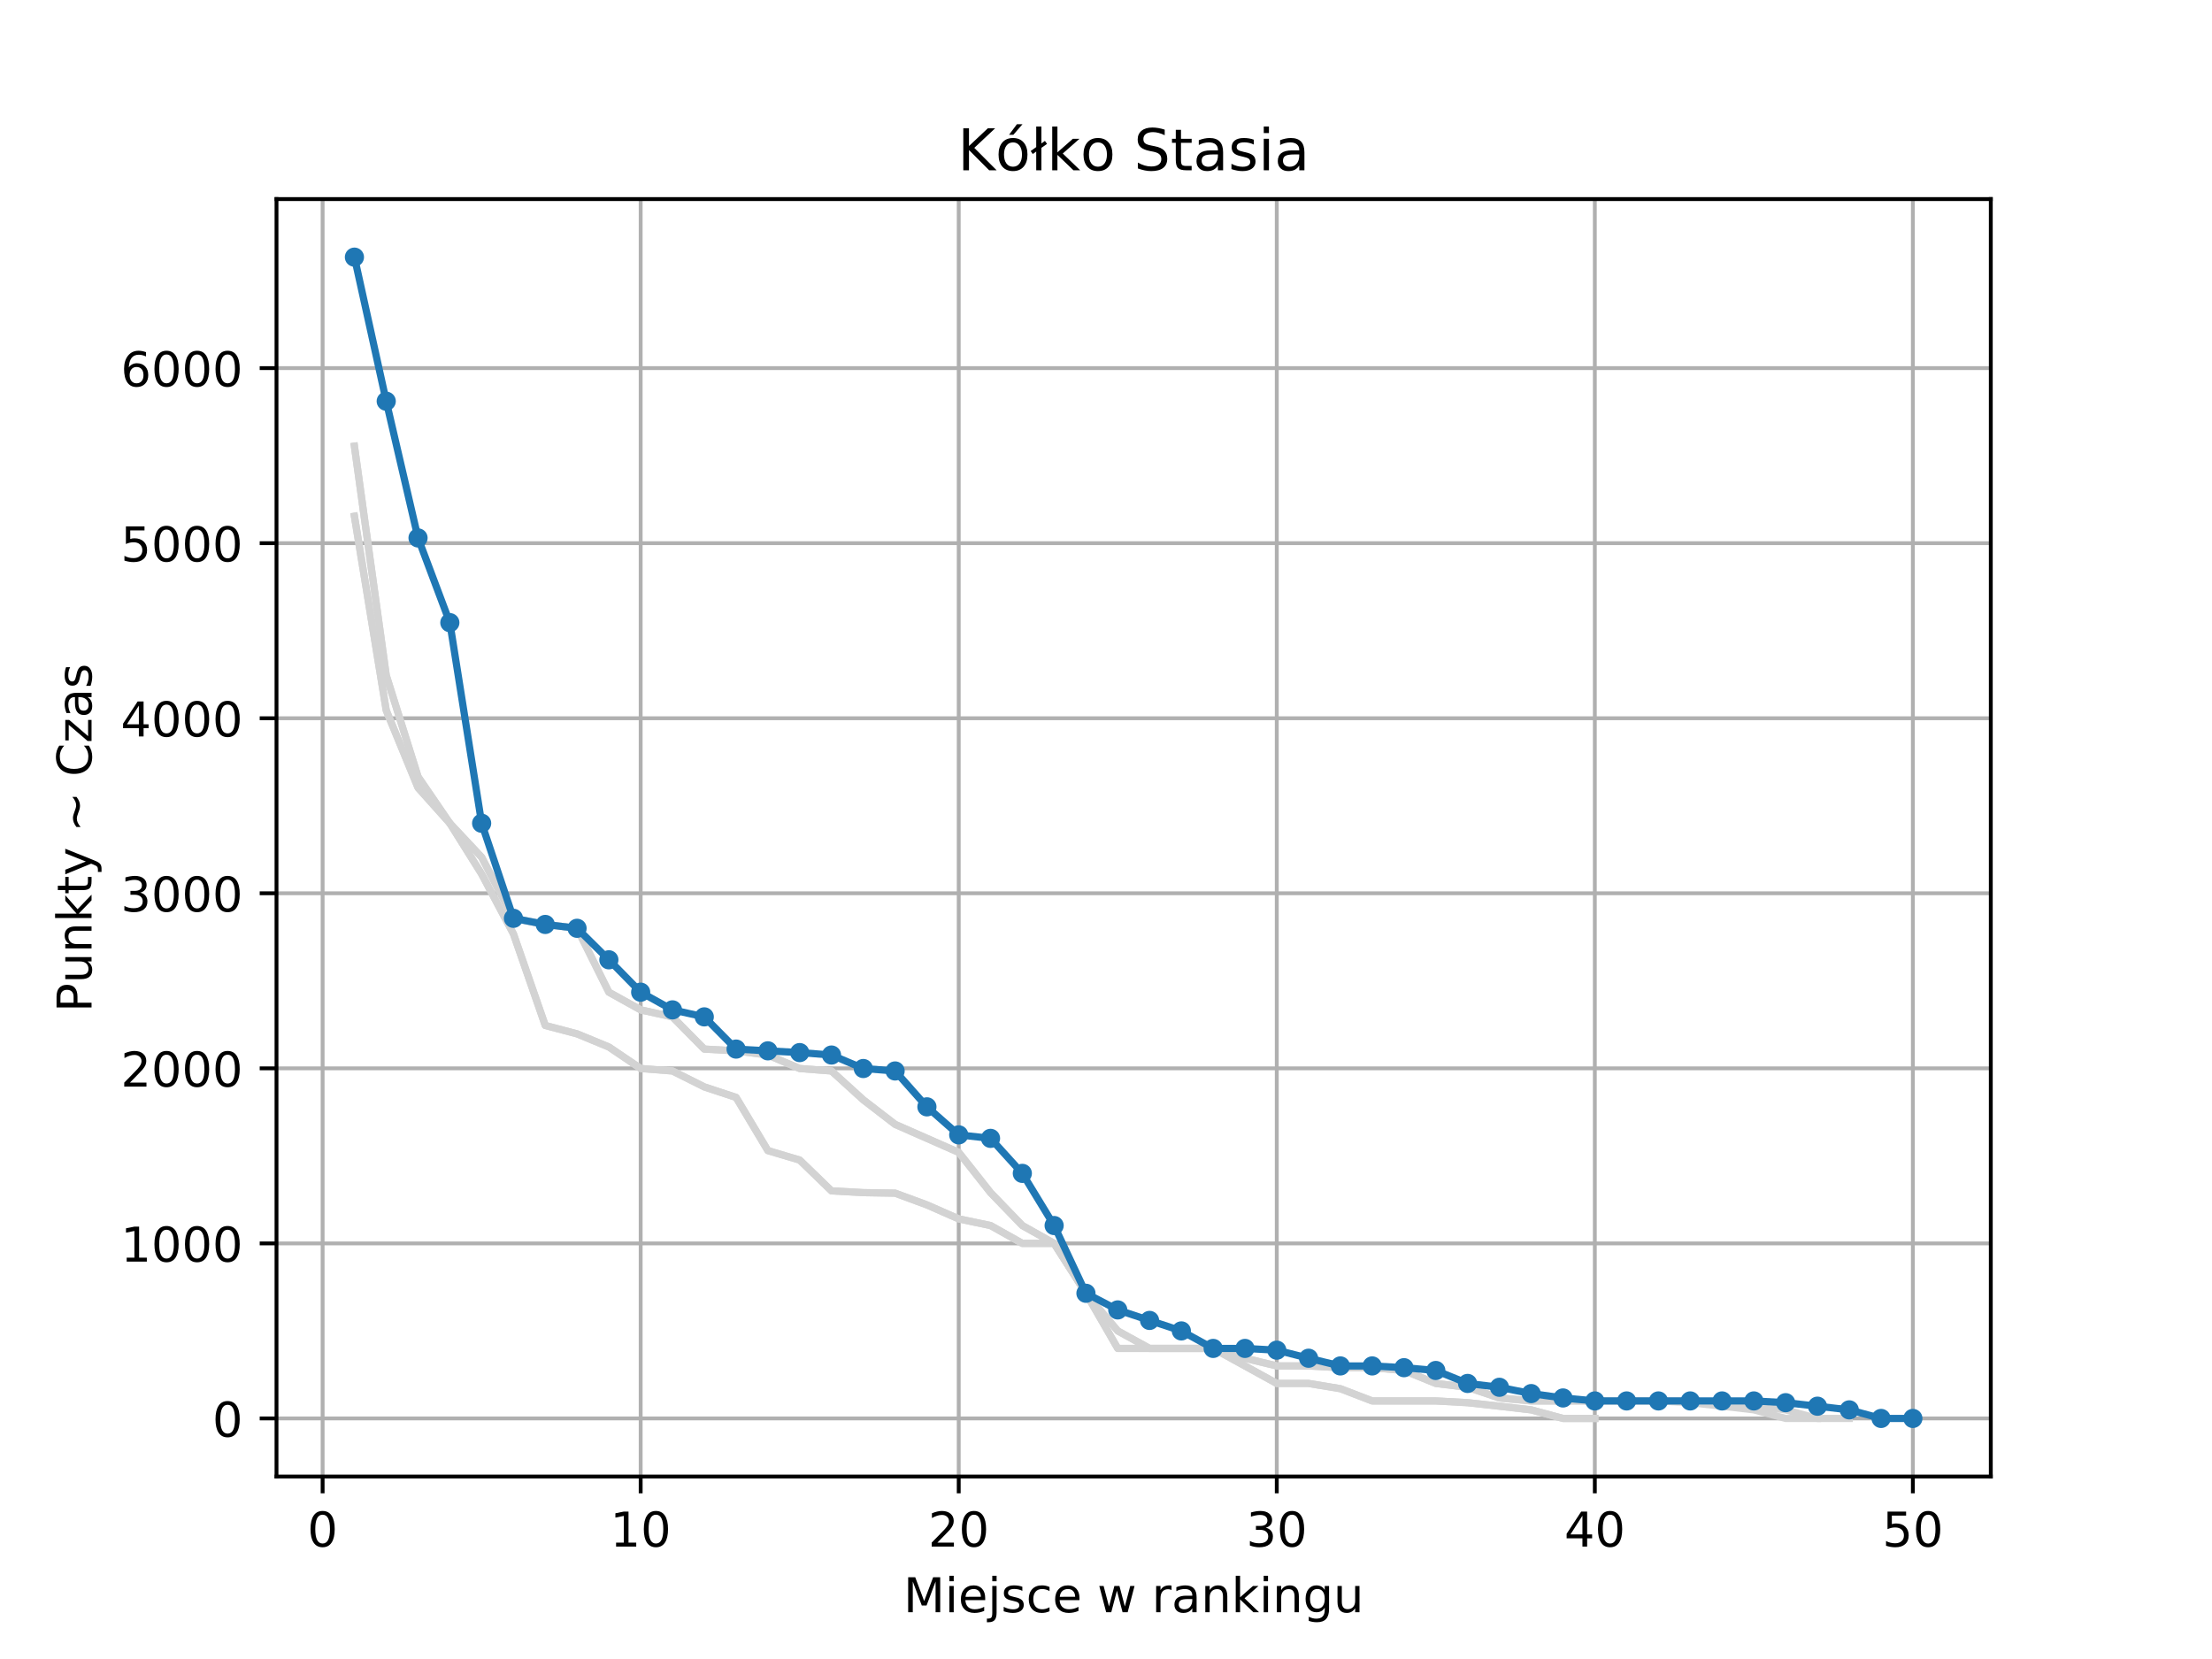 <?xml version="1.0" encoding="utf-8" standalone="no"?>
<!DOCTYPE svg PUBLIC "-//W3C//DTD SVG 1.1//EN"
  "http://www.w3.org/Graphics/SVG/1.1/DTD/svg11.dtd">
<!-- Created with matplotlib (https://matplotlib.org/) -->
<svg height="345.6pt" version="1.1" viewBox="0 0 460.8 345.6" width="460.8pt" xmlns="http://www.w3.org/2000/svg" xmlns:xlink="http://www.w3.org/1999/xlink">
 <defs>
  <style type="text/css">
*{stroke-linecap:butt;stroke-linejoin:round;}
  </style>
 </defs>
 <g id="figure_1">
  <g id="patch_1">
   <path d="M 0 345.6 
L 460.8 345.6 
L 460.8 0 
L 0 0 
z
" style="fill:#ffffff;"/>
  </g>
  <g id="axes_1">
   <g id="patch_2">
    <path d="M 57.6 307.584 
L 414.72 307.584 
L 414.72 41.472 
L 57.6 41.472 
z
" style="fill:#ffffff;"/>
   </g>
   <g id="matplotlib.axis_1">
    <g id="xtick_1">
     <g id="line2d_1">
      <path clip-path="url(#p1d7956dbaf)" d="M 67.207 307.584 
L 67.207 41.472 
" style="fill:none;stroke:#b0b0b0;stroke-linecap:square;stroke-width:0.8;"/>
     </g>
     <g id="line2d_2">
      <defs>
       <path d="M 0 0 
L 0 3.5 
" id="m58786f5793" style="stroke:#000000;stroke-width:0.8;"/>
      </defs>
      <g>
       <use style="stroke:#000000;stroke-width:0.8;" x="67.207" xlink:href="#m58786f5793" y="307.584"/>
      </g>
     </g>
     <g id="text_1">
      <!-- 0 -->
      <defs>
       <path d="M 31.781 66.406 
Q 24.172 66.406 20.328 58.906 
Q 16.5 51.422 16.5 36.375 
Q 16.5 21.391 20.328 13.891 
Q 24.172 6.391 31.781 6.391 
Q 39.453 6.391 43.281 13.891 
Q 47.125 21.391 47.125 36.375 
Q 47.125 51.422 43.281 58.906 
Q 39.453 66.406 31.781 66.406 
z
M 31.781 74.219 
Q 44.047 74.219 50.516 64.516 
Q 56.984 54.828 56.984 36.375 
Q 56.984 17.969 50.516 8.266 
Q 44.047 -1.422 31.781 -1.422 
Q 19.531 -1.422 13.062 8.266 
Q 6.594 17.969 6.594 36.375 
Q 6.594 54.828 13.062 64.516 
Q 19.531 74.219 31.781 74.219 
z
" id="DejaVuSans-48"/>
      </defs>
      <g transform="translate(64.026 322.182)scale(0.1 -0.1)">
       <use xlink:href="#DejaVuSans-48"/>
      </g>
     </g>
    </g>
    <g id="xtick_2">
     <g id="line2d_3">
      <path clip-path="url(#p1d7956dbaf)" d="M 133.463 307.584 
L 133.463 41.472 
" style="fill:none;stroke:#b0b0b0;stroke-linecap:square;stroke-width:0.8;"/>
     </g>
     <g id="line2d_4">
      <g>
       <use style="stroke:#000000;stroke-width:0.8;" x="133.463" xlink:href="#m58786f5793" y="307.584"/>
      </g>
     </g>
     <g id="text_2">
      <!-- 10 -->
      <defs>
       <path d="M 12.406 8.297 
L 28.516 8.297 
L 28.516 63.922 
L 10.984 60.406 
L 10.984 69.391 
L 28.422 72.906 
L 38.281 72.906 
L 38.281 8.297 
L 54.391 8.297 
L 54.391 0 
L 12.406 0 
z
" id="DejaVuSans-49"/>
      </defs>
      <g transform="translate(127.101 322.182)scale(0.1 -0.1)">
       <use xlink:href="#DejaVuSans-49"/>
       <use x="63.623" xlink:href="#DejaVuSans-48"/>
      </g>
     </g>
    </g>
    <g id="xtick_3">
     <g id="line2d_5">
      <path clip-path="url(#p1d7956dbaf)" d="M 199.719 307.584 
L 199.719 41.472 
" style="fill:none;stroke:#b0b0b0;stroke-linecap:square;stroke-width:0.8;"/>
     </g>
     <g id="line2d_6">
      <g>
       <use style="stroke:#000000;stroke-width:0.8;" x="199.719" xlink:href="#m58786f5793" y="307.584"/>
      </g>
     </g>
     <g id="text_3">
      <!-- 20 -->
      <defs>
       <path d="M 19.188 8.297 
L 53.609 8.297 
L 53.609 0 
L 7.328 0 
L 7.328 8.297 
Q 12.938 14.109 22.625 23.891 
Q 32.328 33.688 34.812 36.531 
Q 39.547 41.844 41.422 45.531 
Q 43.312 49.219 43.312 52.781 
Q 43.312 58.594 39.234 62.25 
Q 35.156 65.922 28.609 65.922 
Q 23.969 65.922 18.812 64.312 
Q 13.672 62.703 7.812 59.422 
L 7.812 69.391 
Q 13.766 71.781 18.938 73 
Q 24.125 74.219 28.422 74.219 
Q 39.75 74.219 46.484 68.547 
Q 53.219 62.891 53.219 53.422 
Q 53.219 48.922 51.531 44.891 
Q 49.859 40.875 45.406 35.406 
Q 44.188 33.984 37.641 27.219 
Q 31.109 20.453 19.188 8.297 
z
" id="DejaVuSans-50"/>
      </defs>
      <g transform="translate(193.357 322.182)scale(0.1 -0.1)">
       <use xlink:href="#DejaVuSans-50"/>
       <use x="63.623" xlink:href="#DejaVuSans-48"/>
      </g>
     </g>
    </g>
    <g id="xtick_4">
     <g id="line2d_7">
      <path clip-path="url(#p1d7956dbaf)" d="M 265.975 307.584 
L 265.975 41.472 
" style="fill:none;stroke:#b0b0b0;stroke-linecap:square;stroke-width:0.8;"/>
     </g>
     <g id="line2d_8">
      <g>
       <use style="stroke:#000000;stroke-width:0.8;" x="265.975" xlink:href="#m58786f5793" y="307.584"/>
      </g>
     </g>
     <g id="text_4">
      <!-- 30 -->
      <defs>
       <path d="M 40.578 39.312 
Q 47.656 37.797 51.625 33 
Q 55.609 28.219 55.609 21.188 
Q 55.609 10.406 48.188 4.484 
Q 40.766 -1.422 27.094 -1.422 
Q 22.516 -1.422 17.656 -0.516 
Q 12.797 0.391 7.625 2.203 
L 7.625 11.719 
Q 11.719 9.328 16.594 8.109 
Q 21.484 6.891 26.812 6.891 
Q 36.078 6.891 40.938 10.547 
Q 45.797 14.203 45.797 21.188 
Q 45.797 27.641 41.281 31.266 
Q 36.766 34.906 28.719 34.906 
L 20.219 34.906 
L 20.219 43.016 
L 29.109 43.016 
Q 36.375 43.016 40.234 45.922 
Q 44.094 48.828 44.094 54.297 
Q 44.094 59.906 40.109 62.906 
Q 36.141 65.922 28.719 65.922 
Q 24.656 65.922 20.016 65.031 
Q 15.375 64.156 9.812 62.312 
L 9.812 71.094 
Q 15.438 72.656 20.344 73.438 
Q 25.25 74.219 29.594 74.219 
Q 40.828 74.219 47.359 69.109 
Q 53.906 64.016 53.906 55.328 
Q 53.906 49.266 50.438 45.094 
Q 46.969 40.922 40.578 39.312 
z
" id="DejaVuSans-51"/>
      </defs>
      <g transform="translate(259.613 322.182)scale(0.1 -0.1)">
       <use xlink:href="#DejaVuSans-51"/>
       <use x="63.623" xlink:href="#DejaVuSans-48"/>
      </g>
     </g>
    </g>
    <g id="xtick_5">
     <g id="line2d_9">
      <path clip-path="url(#p1d7956dbaf)" d="M 332.231 307.584 
L 332.231 41.472 
" style="fill:none;stroke:#b0b0b0;stroke-linecap:square;stroke-width:0.8;"/>
     </g>
     <g id="line2d_10">
      <g>
       <use style="stroke:#000000;stroke-width:0.8;" x="332.231" xlink:href="#m58786f5793" y="307.584"/>
      </g>
     </g>
     <g id="text_5">
      <!-- 40 -->
      <defs>
       <path d="M 37.797 64.312 
L 12.891 25.391 
L 37.797 25.391 
z
M 35.203 72.906 
L 47.609 72.906 
L 47.609 25.391 
L 58.016 25.391 
L 58.016 17.188 
L 47.609 17.188 
L 47.609 0 
L 37.797 0 
L 37.797 17.188 
L 4.891 17.188 
L 4.891 26.703 
z
" id="DejaVuSans-52"/>
      </defs>
      <g transform="translate(325.869 322.182)scale(0.1 -0.1)">
       <use xlink:href="#DejaVuSans-52"/>
       <use x="63.623" xlink:href="#DejaVuSans-48"/>
      </g>
     </g>
    </g>
    <g id="xtick_6">
     <g id="line2d_11">
      <path clip-path="url(#p1d7956dbaf)" d="M 398.487 307.584 
L 398.487 41.472 
" style="fill:none;stroke:#b0b0b0;stroke-linecap:square;stroke-width:0.8;"/>
     </g>
     <g id="line2d_12">
      <g>
       <use style="stroke:#000000;stroke-width:0.8;" x="398.487" xlink:href="#m58786f5793" y="307.584"/>
      </g>
     </g>
     <g id="text_6">
      <!-- 50 -->
      <defs>
       <path d="M 10.797 72.906 
L 49.516 72.906 
L 49.516 64.594 
L 19.828 64.594 
L 19.828 46.734 
Q 21.969 47.469 24.109 47.828 
Q 26.266 48.188 28.422 48.188 
Q 40.625 48.188 47.75 41.5 
Q 54.891 34.812 54.891 23.391 
Q 54.891 11.625 47.562 5.094 
Q 40.234 -1.422 26.906 -1.422 
Q 22.312 -1.422 17.547 -0.641 
Q 12.797 0.141 7.719 1.703 
L 7.719 11.625 
Q 12.109 9.234 16.797 8.062 
Q 21.484 6.891 26.703 6.891 
Q 35.156 6.891 40.078 11.328 
Q 45.016 15.766 45.016 23.391 
Q 45.016 31 40.078 35.438 
Q 35.156 39.891 26.703 39.891 
Q 22.75 39.891 18.812 39.016 
Q 14.891 38.141 10.797 36.281 
z
" id="DejaVuSans-53"/>
      </defs>
      <g transform="translate(392.125 322.182)scale(0.1 -0.1)">
       <use xlink:href="#DejaVuSans-53"/>
       <use x="63.623" xlink:href="#DejaVuSans-48"/>
      </g>
     </g>
    </g>
    <g id="text_7">
     <!-- Miejsce w rankingu -->
     <defs>
      <path d="M 9.812 72.906 
L 24.516 72.906 
L 43.109 23.297 
L 61.812 72.906 
L 76.516 72.906 
L 76.516 0 
L 66.891 0 
L 66.891 64.016 
L 48.094 14.016 
L 38.188 14.016 
L 19.391 64.016 
L 19.391 0 
L 9.812 0 
z
" id="DejaVuSans-77"/>
      <path d="M 9.422 54.688 
L 18.406 54.688 
L 18.406 0 
L 9.422 0 
z
M 9.422 75.984 
L 18.406 75.984 
L 18.406 64.594 
L 9.422 64.594 
z
" id="DejaVuSans-105"/>
      <path d="M 56.203 29.594 
L 56.203 25.203 
L 14.891 25.203 
Q 15.484 15.922 20.484 11.062 
Q 25.484 6.203 34.422 6.203 
Q 39.594 6.203 44.453 7.469 
Q 49.312 8.734 54.109 11.281 
L 54.109 2.781 
Q 49.266 0.734 44.188 -0.344 
Q 39.109 -1.422 33.891 -1.422 
Q 20.797 -1.422 13.156 6.188 
Q 5.516 13.812 5.516 26.812 
Q 5.516 40.234 12.766 48.109 
Q 20.016 56 32.328 56 
Q 43.359 56 49.781 48.891 
Q 56.203 41.797 56.203 29.594 
z
M 47.219 32.234 
Q 47.125 39.594 43.094 43.984 
Q 39.062 48.391 32.422 48.391 
Q 24.906 48.391 20.391 44.141 
Q 15.875 39.891 15.188 32.172 
z
" id="DejaVuSans-101"/>
      <path d="M 9.422 54.688 
L 18.406 54.688 
L 18.406 -0.984 
Q 18.406 -11.422 14.422 -16.109 
Q 10.453 -20.797 1.609 -20.797 
L -1.812 -20.797 
L -1.812 -13.188 
L 0.594 -13.188 
Q 5.719 -13.188 7.562 -10.812 
Q 9.422 -8.453 9.422 -0.984 
z
M 9.422 75.984 
L 18.406 75.984 
L 18.406 64.594 
L 9.422 64.594 
z
" id="DejaVuSans-106"/>
      <path d="M 44.281 53.078 
L 44.281 44.578 
Q 40.484 46.531 36.375 47.5 
Q 32.281 48.484 27.875 48.484 
Q 21.188 48.484 17.844 46.438 
Q 14.5 44.391 14.5 40.281 
Q 14.5 37.156 16.891 35.375 
Q 19.281 33.594 26.516 31.984 
L 29.594 31.297 
Q 39.156 29.25 43.188 25.516 
Q 47.219 21.781 47.219 15.094 
Q 47.219 7.469 41.188 3.016 
Q 35.156 -1.422 24.609 -1.422 
Q 20.219 -1.422 15.453 -0.562 
Q 10.688 0.297 5.422 2 
L 5.422 11.281 
Q 10.406 8.688 15.234 7.391 
Q 20.062 6.109 24.812 6.109 
Q 31.156 6.109 34.562 8.281 
Q 37.984 10.453 37.984 14.406 
Q 37.984 18.062 35.516 20.016 
Q 33.062 21.969 24.703 23.781 
L 21.578 24.516 
Q 13.234 26.266 9.516 29.906 
Q 5.812 33.547 5.812 39.891 
Q 5.812 47.609 11.281 51.797 
Q 16.75 56 26.812 56 
Q 31.781 56 36.172 55.266 
Q 40.578 54.547 44.281 53.078 
z
" id="DejaVuSans-115"/>
      <path d="M 48.781 52.594 
L 48.781 44.188 
Q 44.969 46.297 41.141 47.344 
Q 37.312 48.391 33.406 48.391 
Q 24.656 48.391 19.812 42.844 
Q 14.984 37.312 14.984 27.297 
Q 14.984 17.281 19.812 11.734 
Q 24.656 6.203 33.406 6.203 
Q 37.312 6.203 41.141 7.25 
Q 44.969 8.297 48.781 10.406 
L 48.781 2.094 
Q 45.016 0.344 40.984 -0.531 
Q 36.969 -1.422 32.422 -1.422 
Q 20.062 -1.422 12.781 6.344 
Q 5.516 14.109 5.516 27.297 
Q 5.516 40.672 12.859 48.328 
Q 20.219 56 33.016 56 
Q 37.156 56 41.109 55.141 
Q 45.062 54.297 48.781 52.594 
z
" id="DejaVuSans-99"/>
      <path id="DejaVuSans-32"/>
      <path d="M 4.203 54.688 
L 13.188 54.688 
L 24.422 12.016 
L 35.594 54.688 
L 46.188 54.688 
L 57.422 12.016 
L 68.609 54.688 
L 77.594 54.688 
L 63.281 0 
L 52.688 0 
L 40.922 44.828 
L 29.109 0 
L 18.5 0 
z
" id="DejaVuSans-119"/>
      <path d="M 41.109 46.297 
Q 39.594 47.172 37.812 47.578 
Q 36.031 48 33.891 48 
Q 26.266 48 22.188 43.047 
Q 18.109 38.094 18.109 28.812 
L 18.109 0 
L 9.078 0 
L 9.078 54.688 
L 18.109 54.688 
L 18.109 46.188 
Q 20.953 51.172 25.484 53.578 
Q 30.031 56 36.531 56 
Q 37.453 56 38.578 55.875 
Q 39.703 55.766 41.062 55.516 
z
" id="DejaVuSans-114"/>
      <path d="M 34.281 27.484 
Q 23.391 27.484 19.188 25 
Q 14.984 22.516 14.984 16.5 
Q 14.984 11.719 18.141 8.906 
Q 21.297 6.109 26.703 6.109 
Q 34.188 6.109 38.703 11.406 
Q 43.219 16.703 43.219 25.484 
L 43.219 27.484 
z
M 52.203 31.203 
L 52.203 0 
L 43.219 0 
L 43.219 8.297 
Q 40.141 3.328 35.547 0.953 
Q 30.953 -1.422 24.312 -1.422 
Q 15.922 -1.422 10.953 3.297 
Q 6 8.016 6 15.922 
Q 6 25.141 12.172 29.828 
Q 18.359 34.516 30.609 34.516 
L 43.219 34.516 
L 43.219 35.406 
Q 43.219 41.609 39.141 45 
Q 35.062 48.391 27.688 48.391 
Q 23 48.391 18.547 47.266 
Q 14.109 46.141 10.016 43.891 
L 10.016 52.203 
Q 14.938 54.109 19.578 55.047 
Q 24.219 56 28.609 56 
Q 40.484 56 46.344 49.844 
Q 52.203 43.703 52.203 31.203 
z
" id="DejaVuSans-97"/>
      <path d="M 54.891 33.016 
L 54.891 0 
L 45.906 0 
L 45.906 32.719 
Q 45.906 40.484 42.875 44.328 
Q 39.844 48.188 33.797 48.188 
Q 26.516 48.188 22.312 43.547 
Q 18.109 38.922 18.109 30.906 
L 18.109 0 
L 9.078 0 
L 9.078 54.688 
L 18.109 54.688 
L 18.109 46.188 
Q 21.344 51.125 25.703 53.562 
Q 30.078 56 35.797 56 
Q 45.219 56 50.047 50.172 
Q 54.891 44.344 54.891 33.016 
z
" id="DejaVuSans-110"/>
      <path d="M 9.078 75.984 
L 18.109 75.984 
L 18.109 31.109 
L 44.922 54.688 
L 56.391 54.688 
L 27.391 29.109 
L 57.625 0 
L 45.906 0 
L 18.109 26.703 
L 18.109 0 
L 9.078 0 
z
" id="DejaVuSans-107"/>
      <path d="M 45.406 27.984 
Q 45.406 37.75 41.375 43.109 
Q 37.359 48.484 30.078 48.484 
Q 22.859 48.484 18.828 43.109 
Q 14.797 37.75 14.797 27.984 
Q 14.797 18.266 18.828 12.891 
Q 22.859 7.516 30.078 7.516 
Q 37.359 7.516 41.375 12.891 
Q 45.406 18.266 45.406 27.984 
z
M 54.391 6.781 
Q 54.391 -7.172 48.188 -13.984 
Q 42 -20.797 29.203 -20.797 
Q 24.469 -20.797 20.266 -20.094 
Q 16.062 -19.391 12.109 -17.922 
L 12.109 -9.188 
Q 16.062 -11.328 19.922 -12.344 
Q 23.781 -13.375 27.781 -13.375 
Q 36.625 -13.375 41.016 -8.766 
Q 45.406 -4.156 45.406 5.172 
L 45.406 9.625 
Q 42.625 4.781 38.281 2.391 
Q 33.938 0 27.875 0 
Q 17.828 0 11.672 7.656 
Q 5.516 15.328 5.516 27.984 
Q 5.516 40.672 11.672 48.328 
Q 17.828 56 27.875 56 
Q 33.938 56 38.281 53.609 
Q 42.625 51.219 45.406 46.391 
L 45.406 54.688 
L 54.391 54.688 
z
" id="DejaVuSans-103"/>
      <path d="M 8.5 21.578 
L 8.5 54.688 
L 17.484 54.688 
L 17.484 21.922 
Q 17.484 14.156 20.5 10.266 
Q 23.531 6.391 29.594 6.391 
Q 36.859 6.391 41.078 11.031 
Q 45.312 15.672 45.312 23.688 
L 45.312 54.688 
L 54.297 54.688 
L 54.297 0 
L 45.312 0 
L 45.312 8.406 
Q 42.047 3.422 37.719 1 
Q 33.406 -1.422 27.688 -1.422 
Q 18.266 -1.422 13.375 4.438 
Q 8.5 10.297 8.5 21.578 
z
M 31.109 56 
z
" id="DejaVuSans-117"/>
     </defs>
     <g transform="translate(188.209 335.861)scale(0.1 -0.1)">
      <use xlink:href="#DejaVuSans-77"/>
      <use x="86.279" xlink:href="#DejaVuSans-105"/>
      <use x="114.062" xlink:href="#DejaVuSans-101"/>
      <use x="175.586" xlink:href="#DejaVuSans-106"/>
      <use x="203.369" xlink:href="#DejaVuSans-115"/>
      <use x="255.469" xlink:href="#DejaVuSans-99"/>
      <use x="310.449" xlink:href="#DejaVuSans-101"/>
      <use x="371.973" xlink:href="#DejaVuSans-32"/>
      <use x="403.76" xlink:href="#DejaVuSans-119"/>
      <use x="485.547" xlink:href="#DejaVuSans-32"/>
      <use x="517.334" xlink:href="#DejaVuSans-114"/>
      <use x="558.447" xlink:href="#DejaVuSans-97"/>
      <use x="619.727" xlink:href="#DejaVuSans-110"/>
      <use x="683.105" xlink:href="#DejaVuSans-107"/>
      <use x="741.016" xlink:href="#DejaVuSans-105"/>
      <use x="768.799" xlink:href="#DejaVuSans-110"/>
      <use x="832.178" xlink:href="#DejaVuSans-103"/>
      <use x="895.654" xlink:href="#DejaVuSans-117"/>
     </g>
    </g>
   </g>
   <g id="matplotlib.axis_2">
    <g id="ytick_1">
     <g id="line2d_13">
      <path clip-path="url(#p1d7956dbaf)" d="M 57.6 295.488 
L 414.72 295.488 
" style="fill:none;stroke:#b0b0b0;stroke-linecap:square;stroke-width:0.8;"/>
     </g>
     <g id="line2d_14">
      <defs>
       <path d="M 0 0 
L -3.5 0 
" id="m4b2e33af52" style="stroke:#000000;stroke-width:0.8;"/>
      </defs>
      <g>
       <use style="stroke:#000000;stroke-width:0.8;" x="57.6" xlink:href="#m4b2e33af52" y="295.488"/>
      </g>
     </g>
     <g id="text_8">
      <!-- 0 -->
      <g transform="translate(44.237 299.287)scale(0.1 -0.1)">
       <use xlink:href="#DejaVuSans-48"/>
      </g>
     </g>
    </g>
    <g id="ytick_2">
     <g id="line2d_15">
      <path clip-path="url(#p1d7956dbaf)" d="M 57.6 259.021 
L 414.72 259.021 
" style="fill:none;stroke:#b0b0b0;stroke-linecap:square;stroke-width:0.8;"/>
     </g>
     <g id="line2d_16">
      <g>
       <use style="stroke:#000000;stroke-width:0.8;" x="57.6" xlink:href="#m4b2e33af52" y="259.021"/>
      </g>
     </g>
     <g id="text_9">
      <!-- 1000 -->
      <g transform="translate(25.15 262.821)scale(0.1 -0.1)">
       <use xlink:href="#DejaVuSans-49"/>
       <use x="63.623" xlink:href="#DejaVuSans-48"/>
       <use x="127.246" xlink:href="#DejaVuSans-48"/>
       <use x="190.869" xlink:href="#DejaVuSans-48"/>
      </g>
     </g>
    </g>
    <g id="ytick_3">
     <g id="line2d_17">
      <path clip-path="url(#p1d7956dbaf)" d="M 57.6 222.555 
L 414.72 222.555 
" style="fill:none;stroke:#b0b0b0;stroke-linecap:square;stroke-width:0.8;"/>
     </g>
     <g id="line2d_18">
      <g>
       <use style="stroke:#000000;stroke-width:0.8;" x="57.6" xlink:href="#m4b2e33af52" y="222.555"/>
      </g>
     </g>
     <g id="text_10">
      <!-- 2000 -->
      <g transform="translate(25.15 226.354)scale(0.1 -0.1)">
       <use xlink:href="#DejaVuSans-50"/>
       <use x="63.623" xlink:href="#DejaVuSans-48"/>
       <use x="127.246" xlink:href="#DejaVuSans-48"/>
       <use x="190.869" xlink:href="#DejaVuSans-48"/>
      </g>
     </g>
    </g>
    <g id="ytick_4">
     <g id="line2d_19">
      <path clip-path="url(#p1d7956dbaf)" d="M 57.6 186.088 
L 414.72 186.088 
" style="fill:none;stroke:#b0b0b0;stroke-linecap:square;stroke-width:0.8;"/>
     </g>
     <g id="line2d_20">
      <g>
       <use style="stroke:#000000;stroke-width:0.8;" x="57.6" xlink:href="#m4b2e33af52" y="186.088"/>
      </g>
     </g>
     <g id="text_11">
      <!-- 3000 -->
      <g transform="translate(25.15 189.887)scale(0.1 -0.1)">
       <use xlink:href="#DejaVuSans-51"/>
       <use x="63.623" xlink:href="#DejaVuSans-48"/>
       <use x="127.246" xlink:href="#DejaVuSans-48"/>
       <use x="190.869" xlink:href="#DejaVuSans-48"/>
      </g>
     </g>
    </g>
    <g id="ytick_5">
     <g id="line2d_21">
      <path clip-path="url(#p1d7956dbaf)" d="M 57.6 149.621 
L 414.72 149.621 
" style="fill:none;stroke:#b0b0b0;stroke-linecap:square;stroke-width:0.8;"/>
     </g>
     <g id="line2d_22">
      <g>
       <use style="stroke:#000000;stroke-width:0.8;" x="57.6" xlink:href="#m4b2e33af52" y="149.621"/>
      </g>
     </g>
     <g id="text_12">
      <!-- 4000 -->
      <g transform="translate(25.15 153.42)scale(0.1 -0.1)">
       <use xlink:href="#DejaVuSans-52"/>
       <use x="63.623" xlink:href="#DejaVuSans-48"/>
       <use x="127.246" xlink:href="#DejaVuSans-48"/>
       <use x="190.869" xlink:href="#DejaVuSans-48"/>
      </g>
     </g>
    </g>
    <g id="ytick_6">
     <g id="line2d_23">
      <path clip-path="url(#p1d7956dbaf)" d="M 57.6 113.155 
L 414.72 113.155 
" style="fill:none;stroke:#b0b0b0;stroke-linecap:square;stroke-width:0.8;"/>
     </g>
     <g id="line2d_24">
      <g>
       <use style="stroke:#000000;stroke-width:0.8;" x="57.6" xlink:href="#m4b2e33af52" y="113.155"/>
      </g>
     </g>
     <g id="text_13">
      <!-- 5000 -->
      <g transform="translate(25.15 116.954)scale(0.1 -0.1)">
       <use xlink:href="#DejaVuSans-53"/>
       <use x="63.623" xlink:href="#DejaVuSans-48"/>
       <use x="127.246" xlink:href="#DejaVuSans-48"/>
       <use x="190.869" xlink:href="#DejaVuSans-48"/>
      </g>
     </g>
    </g>
    <g id="ytick_7">
     <g id="line2d_25">
      <path clip-path="url(#p1d7956dbaf)" d="M 57.6 76.688 
L 414.72 76.688 
" style="fill:none;stroke:#b0b0b0;stroke-linecap:square;stroke-width:0.8;"/>
     </g>
     <g id="line2d_26">
      <g>
       <use style="stroke:#000000;stroke-width:0.8;" x="57.6" xlink:href="#m4b2e33af52" y="76.688"/>
      </g>
     </g>
     <g id="text_14">
      <!-- 6000 -->
      <defs>
       <path d="M 33.016 40.375 
Q 26.375 40.375 22.484 35.828 
Q 18.609 31.297 18.609 23.391 
Q 18.609 15.531 22.484 10.953 
Q 26.375 6.391 33.016 6.391 
Q 39.656 6.391 43.531 10.953 
Q 47.406 15.531 47.406 23.391 
Q 47.406 31.297 43.531 35.828 
Q 39.656 40.375 33.016 40.375 
z
M 52.594 71.297 
L 52.594 62.312 
Q 48.875 64.062 45.094 64.984 
Q 41.312 65.922 37.594 65.922 
Q 27.828 65.922 22.672 59.328 
Q 17.531 52.734 16.797 39.406 
Q 19.672 43.656 24.016 45.922 
Q 28.375 48.188 33.594 48.188 
Q 44.578 48.188 50.953 41.516 
Q 57.328 34.859 57.328 23.391 
Q 57.328 12.156 50.688 5.359 
Q 44.047 -1.422 33.016 -1.422 
Q 20.359 -1.422 13.672 8.266 
Q 6.984 17.969 6.984 36.375 
Q 6.984 53.656 15.188 63.938 
Q 23.391 74.219 37.203 74.219 
Q 40.922 74.219 44.703 73.484 
Q 48.484 72.75 52.594 71.297 
z
" id="DejaVuSans-54"/>
      </defs>
      <g transform="translate(25.15 80.487)scale(0.1 -0.1)">
       <use xlink:href="#DejaVuSans-54"/>
       <use x="63.623" xlink:href="#DejaVuSans-48"/>
       <use x="127.246" xlink:href="#DejaVuSans-48"/>
       <use x="190.869" xlink:href="#DejaVuSans-48"/>
      </g>
     </g>
    </g>
    <g id="text_15">
     <!-- Punkty ~ Czas -->
     <defs>
      <path d="M 19.672 64.797 
L 19.672 37.406 
L 32.078 37.406 
Q 38.969 37.406 42.719 40.969 
Q 46.484 44.531 46.484 51.125 
Q 46.484 57.672 42.719 61.234 
Q 38.969 64.797 32.078 64.797 
z
M 9.812 72.906 
L 32.078 72.906 
Q 44.344 72.906 50.609 67.359 
Q 56.891 61.812 56.891 51.125 
Q 56.891 40.328 50.609 34.812 
Q 44.344 29.297 32.078 29.297 
L 19.672 29.297 
L 19.672 0 
L 9.812 0 
z
" id="DejaVuSans-80"/>
      <path d="M 18.312 70.219 
L 18.312 54.688 
L 36.812 54.688 
L 36.812 47.703 
L 18.312 47.703 
L 18.312 18.016 
Q 18.312 11.328 20.141 9.422 
Q 21.969 7.516 27.594 7.516 
L 36.812 7.516 
L 36.812 0 
L 27.594 0 
Q 17.188 0 13.234 3.875 
Q 9.281 7.766 9.281 18.016 
L 9.281 47.703 
L 2.688 47.703 
L 2.688 54.688 
L 9.281 54.688 
L 9.281 70.219 
z
" id="DejaVuSans-116"/>
      <path d="M 32.172 -5.078 
Q 28.375 -14.844 24.75 -17.812 
Q 21.141 -20.797 15.094 -20.797 
L 7.906 -20.797 
L 7.906 -13.281 
L 13.188 -13.281 
Q 16.891 -13.281 18.938 -11.516 
Q 21 -9.766 23.484 -3.219 
L 25.094 0.875 
L 2.984 54.688 
L 12.5 54.688 
L 29.594 11.922 
L 46.688 54.688 
L 56.203 54.688 
z
" id="DejaVuSans-121"/>
      <path d="M 73.188 39.891 
L 73.188 31.203 
Q 68.062 27.344 63.688 25.688 
Q 59.328 24.031 54.594 24.031 
Q 49.219 24.031 42.094 26.906 
Q 41.547 27.094 41.312 27.203 
Q 40.969 27.344 40.234 27.594 
Q 32.672 30.609 28.078 30.609 
Q 23.781 30.609 19.578 28.734 
Q 15.375 26.859 10.594 22.797 
L 10.594 31.5 
Q 15.719 35.359 20.094 37.031 
Q 24.469 38.719 29.203 38.719 
Q 34.578 38.719 41.75 35.797 
Q 42.234 35.594 42.484 35.5 
Q 42.875 35.359 43.562 35.109 
Q 51.125 32.078 55.719 32.078 
Q 59.906 32.078 64.031 33.938 
Q 68.172 35.797 73.188 39.891 
z
" id="DejaVuSans-126"/>
      <path d="M 64.406 67.281 
L 64.406 56.891 
Q 59.422 61.531 53.781 63.812 
Q 48.141 66.109 41.797 66.109 
Q 29.297 66.109 22.656 58.469 
Q 16.016 50.828 16.016 36.375 
Q 16.016 21.969 22.656 14.328 
Q 29.297 6.688 41.797 6.688 
Q 48.141 6.688 53.781 8.984 
Q 59.422 11.281 64.406 15.922 
L 64.406 5.609 
Q 59.234 2.094 53.438 0.328 
Q 47.656 -1.422 41.219 -1.422 
Q 24.656 -1.422 15.125 8.703 
Q 5.609 18.844 5.609 36.375 
Q 5.609 53.953 15.125 64.078 
Q 24.656 74.219 41.219 74.219 
Q 47.75 74.219 53.531 72.484 
Q 59.328 70.75 64.406 67.281 
z
" id="DejaVuSans-67"/>
      <path d="M 5.516 54.688 
L 48.188 54.688 
L 48.188 46.484 
L 14.406 7.172 
L 48.188 7.172 
L 48.188 0 
L 4.297 0 
L 4.297 8.203 
L 38.094 47.516 
L 5.516 47.516 
z
" id="DejaVuSans-122"/>
     </defs>
     <g transform="translate(19.07 210.847)rotate(-90)scale(0.1 -0.1)">
      <use xlink:href="#DejaVuSans-80"/>
      <use x="60.287" xlink:href="#DejaVuSans-117"/>
      <use x="123.666" xlink:href="#DejaVuSans-110"/>
      <use x="187.045" xlink:href="#DejaVuSans-107"/>
      <use x="244.955" xlink:href="#DejaVuSans-116"/>
      <use x="284.164" xlink:href="#DejaVuSans-121"/>
      <use x="343.344" xlink:href="#DejaVuSans-32"/>
      <use x="375.131" xlink:href="#DejaVuSans-126"/>
      <use x="458.92" xlink:href="#DejaVuSans-32"/>
      <use x="490.707" xlink:href="#DejaVuSans-67"/>
      <use x="560.531" xlink:href="#DejaVuSans-122"/>
      <use x="613.021" xlink:href="#DejaVuSans-97"/>
      <use x="674.301" xlink:href="#DejaVuSans-115"/>
     </g>
    </g>
   </g>
   <g id="line2d_27">
    <path clip-path="url(#p1d7956dbaf)" d="M 73.833 107.539 
L 80.458 147.98 
L 87.084 164.099 
L 93.71 171.501 
L 100.335 182.077 
L 106.961 194.548 
L 113.586 213.62 
L 120.212 215.371 
L 126.838 218.106 
L 133.463 222.591 
L 140.089 223.102 
L 146.714 226.42 
L 153.34 228.608 
L 159.966 239.694 
L 166.591 241.663 
L 173.217 248.081 
L 179.842 248.446 
L 186.468 248.555 
L 193.094 250.999 
L 199.719 253.916 
L 206.345 255.302 
L 212.97 259.021 
L 219.596 259.021 
L 226.222 269.414 
L 232.847 280.901 
L 239.473 280.901 
L 246.098 280.901 
L 252.724 280.901 
L 259.35 284.548 
L 265.975 288.195 
L 272.601 288.195 
L 279.226 289.289 
L 285.852 291.841 
L 292.478 291.841 
L 299.103 291.841 
L 305.729 292.206 
L 312.354 292.935 
L 318.98 293.701 
L 325.606 295.488 
L 332.231 295.488 
" style="fill:none;stroke:#d3d3d3;stroke-linecap:square;stroke-width:1.5;"/>
   </g>
   <g id="line2d_28">
    <path clip-path="url(#p1d7956dbaf)" d="M 73.833 107.539 
L 80.458 147.98 
L 87.084 164.099 
L 93.71 171.501 
L 100.335 182.077 
L 106.961 194.548 
L 113.586 213.62 
L 120.212 215.371 
L 126.838 218.106 
L 133.463 222.591 
L 140.089 223.102 
L 146.714 226.42 
L 153.34 228.608 
L 159.966 239.694 
L 166.591 241.663 
L 173.217 248.081 
L 179.842 248.446 
L 186.468 248.555 
L 193.094 250.999 
L 199.719 253.916 
L 206.345 255.302 
L 212.97 259.021 
L 219.596 259.021 
L 226.222 269.414 
L 232.847 280.901 
L 239.473 280.901 
L 246.098 280.901 
L 252.724 280.901 
L 259.35 284.548 
L 265.975 288.195 
L 272.601 288.195 
L 279.226 289.289 
L 285.852 291.841 
L 292.478 291.841 
L 299.103 291.841 
L 305.729 292.206 
L 312.354 292.935 
L 318.98 293.701 
L 325.606 295.488 
L 332.231 295.488 
" style="fill:none;stroke:#d3d3d3;stroke-linecap:square;stroke-width:1.5;"/>
   </g>
   <g id="line2d_29">
    <path clip-path="url(#p1d7956dbaf)" d="M 73.833 92.952 
L 80.458 140.687 
L 87.084 161.801 
L 93.71 171.501 
L 100.335 178.576 
L 106.961 191.303 
L 113.586 192.579 
L 120.212 193.381 
L 126.838 206.692 
L 133.463 210.375 
L 140.089 211.833 
L 146.714 218.543 
L 153.34 218.908 
L 159.966 219.783 
L 166.591 222.591 
L 173.217 223.102 
L 179.842 229.119 
L 186.468 234.224 
L 193.094 237.141 
L 199.719 240.059 
L 206.345 248.446 
L 212.97 255.302 
L 219.596 259.021 
L 226.222 269.414 
L 232.847 277.255 
L 239.473 280.901 
L 246.098 280.901 
L 252.724 280.901 
L 259.35 282.943 
L 265.975 284.548 
L 272.601 284.548 
L 279.226 284.913 
L 285.852 284.913 
L 292.478 285.496 
L 299.103 288.195 
L 305.729 288.997 
L 312.354 291.221 
L 318.98 291.841 
L 325.606 291.841 
L 332.231 291.841 
L 338.857 291.841 
L 345.482 291.841 
L 352.108 292.206 
L 358.734 292.935 
L 365.359 293.701 
L 371.985 295.488 
L 378.61 295.488 
" style="fill:none;stroke:#d3d3d3;stroke-linecap:square;stroke-width:1.5;"/>
   </g>
   <g id="line2d_30">
    <path clip-path="url(#p1d7956dbaf)" d="M 73.833 92.952 
L 80.458 140.687 
L 87.084 161.801 
L 93.71 171.501 
L 100.335 178.576 
L 106.961 191.303 
L 113.586 192.579 
L 120.212 193.381 
L 126.838 206.692 
L 133.463 210.375 
L 140.089 211.833 
L 146.714 218.543 
L 153.34 218.908 
L 159.966 219.783 
L 166.591 222.591 
L 173.217 223.102 
L 179.842 229.119 
L 186.468 234.224 
L 193.094 237.141 
L 199.719 240.059 
L 206.345 248.446 
L 212.97 255.302 
L 219.596 259.021 
L 226.222 269.414 
L 232.847 277.255 
L 239.473 280.901 
L 246.098 280.901 
L 252.724 280.901 
L 259.35 282.943 
L 265.975 284.548 
L 272.601 284.548 
L 279.226 284.913 
L 285.852 284.913 
L 292.478 285.496 
L 299.103 288.195 
L 305.729 288.997 
L 312.354 291.221 
L 318.98 291.841 
L 325.606 291.841 
L 332.231 291.841 
L 338.857 291.841 
L 345.482 291.841 
L 352.108 291.841 
L 358.734 292.206 
L 365.359 292.935 
L 371.985 293.701 
L 378.61 295.488 
L 385.236 295.488 
" style="fill:none;stroke:#d3d3d3;stroke-linecap:square;stroke-width:1.5;"/>
   </g>
   <g id="line2d_31">
    <path clip-path="url(#p1d7956dbaf)" d="M 73.833 53.568 
L 80.458 83.58 
L 87.084 112.061 
L 93.71 129.71 
L 100.335 171.501 
L 106.961 191.303 
L 113.586 192.579 
L 120.212 193.381 
L 126.838 199.945 
L 133.463 206.692 
L 140.089 210.375 
L 146.714 211.833 
L 153.34 218.543 
L 159.966 218.908 
L 166.591 219.273 
L 173.217 219.783 
L 179.842 222.591 
L 186.468 223.102 
L 193.094 230.577 
L 199.719 236.412 
L 206.345 237.141 
L 212.97 244.435 
L 219.596 255.302 
L 226.222 269.414 
L 232.847 272.879 
L 239.473 275.067 
L 246.098 277.255 
L 252.724 280.901 
L 259.35 280.901 
L 265.975 281.266 
L 272.601 282.943 
L 279.226 284.548 
L 285.852 284.548 
L 292.478 284.913 
L 299.103 285.496 
L 305.729 288.195 
L 312.354 288.997 
L 318.98 290.31 
L 325.606 291.221 
L 332.231 291.841 
L 338.857 291.841 
L 345.482 291.841 
L 352.108 291.841 
L 358.734 291.841 
L 365.359 291.841 
L 371.985 292.206 
L 378.61 292.935 
L 385.236 293.701 
L 391.862 295.488 
L 398.487 295.488 
" style="fill:none;stroke:#1f77b4;stroke-linecap:square;stroke-width:1.5;"/>
    <defs>
     <path d="M 0 1.5 
C 0.398 1.5 0.779 1.342 1.061 1.061 
C 1.342 0.779 1.5 0.398 1.5 0 
C 1.5 -0.398 1.342 -0.779 1.061 -1.061 
C 0.779 -1.342 0.398 -1.5 0 -1.5 
C -0.398 -1.5 -0.779 -1.342 -1.061 -1.061 
C -1.342 -0.779 -1.5 -0.398 -1.5 0 
C -1.5 0.398 -1.342 0.779 -1.061 1.061 
C -0.779 1.342 -0.398 1.5 0 1.5 
z
" id="mb51e9dc908" style="stroke:#1f77b4;"/>
    </defs>
    <g clip-path="url(#p1d7956dbaf)">
     <use style="fill:#1f77b4;stroke:#1f77b4;" x="73.833" xlink:href="#mb51e9dc908" y="53.568"/>
     <use style="fill:#1f77b4;stroke:#1f77b4;" x="80.458" xlink:href="#mb51e9dc908" y="83.58"/>
     <use style="fill:#1f77b4;stroke:#1f77b4;" x="87.084" xlink:href="#mb51e9dc908" y="112.061"/>
     <use style="fill:#1f77b4;stroke:#1f77b4;" x="93.71" xlink:href="#mb51e9dc908" y="129.71"/>
     <use style="fill:#1f77b4;stroke:#1f77b4;" x="100.335" xlink:href="#mb51e9dc908" y="171.501"/>
     <use style="fill:#1f77b4;stroke:#1f77b4;" x="106.961" xlink:href="#mb51e9dc908" y="191.303"/>
     <use style="fill:#1f77b4;stroke:#1f77b4;" x="113.586" xlink:href="#mb51e9dc908" y="192.579"/>
     <use style="fill:#1f77b4;stroke:#1f77b4;" x="120.212" xlink:href="#mb51e9dc908" y="193.381"/>
     <use style="fill:#1f77b4;stroke:#1f77b4;" x="126.838" xlink:href="#mb51e9dc908" y="199.945"/>
     <use style="fill:#1f77b4;stroke:#1f77b4;" x="133.463" xlink:href="#mb51e9dc908" y="206.692"/>
     <use style="fill:#1f77b4;stroke:#1f77b4;" x="140.089" xlink:href="#mb51e9dc908" y="210.375"/>
     <use style="fill:#1f77b4;stroke:#1f77b4;" x="146.714" xlink:href="#mb51e9dc908" y="211.833"/>
     <use style="fill:#1f77b4;stroke:#1f77b4;" x="153.34" xlink:href="#mb51e9dc908" y="218.543"/>
     <use style="fill:#1f77b4;stroke:#1f77b4;" x="159.966" xlink:href="#mb51e9dc908" y="218.908"/>
     <use style="fill:#1f77b4;stroke:#1f77b4;" x="166.591" xlink:href="#mb51e9dc908" y="219.273"/>
     <use style="fill:#1f77b4;stroke:#1f77b4;" x="173.217" xlink:href="#mb51e9dc908" y="219.783"/>
     <use style="fill:#1f77b4;stroke:#1f77b4;" x="179.842" xlink:href="#mb51e9dc908" y="222.591"/>
     <use style="fill:#1f77b4;stroke:#1f77b4;" x="186.468" xlink:href="#mb51e9dc908" y="223.102"/>
     <use style="fill:#1f77b4;stroke:#1f77b4;" x="193.094" xlink:href="#mb51e9dc908" y="230.577"/>
     <use style="fill:#1f77b4;stroke:#1f77b4;" x="199.719" xlink:href="#mb51e9dc908" y="236.412"/>
     <use style="fill:#1f77b4;stroke:#1f77b4;" x="206.345" xlink:href="#mb51e9dc908" y="237.141"/>
     <use style="fill:#1f77b4;stroke:#1f77b4;" x="212.97" xlink:href="#mb51e9dc908" y="244.435"/>
     <use style="fill:#1f77b4;stroke:#1f77b4;" x="219.596" xlink:href="#mb51e9dc908" y="255.302"/>
     <use style="fill:#1f77b4;stroke:#1f77b4;" x="226.222" xlink:href="#mb51e9dc908" y="269.414"/>
     <use style="fill:#1f77b4;stroke:#1f77b4;" x="232.847" xlink:href="#mb51e9dc908" y="272.879"/>
     <use style="fill:#1f77b4;stroke:#1f77b4;" x="239.473" xlink:href="#mb51e9dc908" y="275.067"/>
     <use style="fill:#1f77b4;stroke:#1f77b4;" x="246.098" xlink:href="#mb51e9dc908" y="277.255"/>
     <use style="fill:#1f77b4;stroke:#1f77b4;" x="252.724" xlink:href="#mb51e9dc908" y="280.901"/>
     <use style="fill:#1f77b4;stroke:#1f77b4;" x="259.35" xlink:href="#mb51e9dc908" y="280.901"/>
     <use style="fill:#1f77b4;stroke:#1f77b4;" x="265.975" xlink:href="#mb51e9dc908" y="281.266"/>
     <use style="fill:#1f77b4;stroke:#1f77b4;" x="272.601" xlink:href="#mb51e9dc908" y="282.943"/>
     <use style="fill:#1f77b4;stroke:#1f77b4;" x="279.226" xlink:href="#mb51e9dc908" y="284.548"/>
     <use style="fill:#1f77b4;stroke:#1f77b4;" x="285.852" xlink:href="#mb51e9dc908" y="284.548"/>
     <use style="fill:#1f77b4;stroke:#1f77b4;" x="292.478" xlink:href="#mb51e9dc908" y="284.913"/>
     <use style="fill:#1f77b4;stroke:#1f77b4;" x="299.103" xlink:href="#mb51e9dc908" y="285.496"/>
     <use style="fill:#1f77b4;stroke:#1f77b4;" x="305.729" xlink:href="#mb51e9dc908" y="288.195"/>
     <use style="fill:#1f77b4;stroke:#1f77b4;" x="312.354" xlink:href="#mb51e9dc908" y="288.997"/>
     <use style="fill:#1f77b4;stroke:#1f77b4;" x="318.98" xlink:href="#mb51e9dc908" y="290.31"/>
     <use style="fill:#1f77b4;stroke:#1f77b4;" x="325.606" xlink:href="#mb51e9dc908" y="291.221"/>
     <use style="fill:#1f77b4;stroke:#1f77b4;" x="332.231" xlink:href="#mb51e9dc908" y="291.841"/>
     <use style="fill:#1f77b4;stroke:#1f77b4;" x="338.857" xlink:href="#mb51e9dc908" y="291.841"/>
     <use style="fill:#1f77b4;stroke:#1f77b4;" x="345.482" xlink:href="#mb51e9dc908" y="291.841"/>
     <use style="fill:#1f77b4;stroke:#1f77b4;" x="352.108" xlink:href="#mb51e9dc908" y="291.841"/>
     <use style="fill:#1f77b4;stroke:#1f77b4;" x="358.734" xlink:href="#mb51e9dc908" y="291.841"/>
     <use style="fill:#1f77b4;stroke:#1f77b4;" x="365.359" xlink:href="#mb51e9dc908" y="291.841"/>
     <use style="fill:#1f77b4;stroke:#1f77b4;" x="371.985" xlink:href="#mb51e9dc908" y="292.206"/>
     <use style="fill:#1f77b4;stroke:#1f77b4;" x="378.61" xlink:href="#mb51e9dc908" y="292.935"/>
     <use style="fill:#1f77b4;stroke:#1f77b4;" x="385.236" xlink:href="#mb51e9dc908" y="293.701"/>
     <use style="fill:#1f77b4;stroke:#1f77b4;" x="391.862" xlink:href="#mb51e9dc908" y="295.488"/>
     <use style="fill:#1f77b4;stroke:#1f77b4;" x="398.487" xlink:href="#mb51e9dc908" y="295.488"/>
    </g>
   </g>
   <g id="patch_3">
    <path d="M 57.6 307.584 
L 57.6 41.472 
" style="fill:none;stroke:#000000;stroke-linecap:square;stroke-linejoin:miter;stroke-width:0.8;"/>
   </g>
   <g id="patch_4">
    <path d="M 414.72 307.584 
L 414.72 41.472 
" style="fill:none;stroke:#000000;stroke-linecap:square;stroke-linejoin:miter;stroke-width:0.8;"/>
   </g>
   <g id="patch_5">
    <path d="M 57.6 307.584 
L 414.72 307.584 
" style="fill:none;stroke:#000000;stroke-linecap:square;stroke-linejoin:miter;stroke-width:0.8;"/>
   </g>
   <g id="patch_6">
    <path d="M 57.6 41.472 
L 414.72 41.472 
" style="fill:none;stroke:#000000;stroke-linecap:square;stroke-linejoin:miter;stroke-width:0.8;"/>
   </g>
   <g id="text_16">
    <!-- Kółko Stasia -->
    <defs>
     <path d="M 9.812 72.906 
L 19.672 72.906 
L 19.672 42.094 
L 52.391 72.906 
L 65.094 72.906 
L 28.906 38.922 
L 67.672 0 
L 54.688 0 
L 19.672 35.109 
L 19.672 0 
L 9.812 0 
z
" id="DejaVuSans-75"/>
     <path d="M 30.609 48.391 
Q 23.391 48.391 19.188 42.75 
Q 14.984 37.109 14.984 27.297 
Q 14.984 17.484 19.156 11.844 
Q 23.344 6.203 30.609 6.203 
Q 37.797 6.203 41.984 11.859 
Q 46.188 17.531 46.188 27.297 
Q 46.188 37.016 41.984 42.703 
Q 37.797 48.391 30.609 48.391 
z
M 30.609 56 
Q 42.328 56 49.016 48.375 
Q 55.719 40.766 55.719 27.297 
Q 55.719 13.875 49.016 6.219 
Q 42.328 -1.422 30.609 -1.422 
Q 18.844 -1.422 12.172 6.219 
Q 5.516 13.875 5.516 27.297 
Q 5.516 40.766 12.172 48.375 
Q 18.844 56 30.609 56 
z
M 37.406 79.984 
L 47.125 79.984 
L 31.203 61.625 
L 23.734 61.625 
z
" id="DejaVuSans-243"/>
     <path d="M 9.719 75.984 
L 18.703 75.984 
L 18.703 46.578 
L 24.812 50.984 
L 28.516 45.797 
L 18.703 38.922 
L 18.703 0 
L 9.719 0 
L 9.719 32.516 
L 3.719 28.219 
L 0.094 33.406 
L 9.719 40.281 
z
" id="DejaVuSans-322"/>
     <path d="M 30.609 48.391 
Q 23.391 48.391 19.188 42.75 
Q 14.984 37.109 14.984 27.297 
Q 14.984 17.484 19.156 11.844 
Q 23.344 6.203 30.609 6.203 
Q 37.797 6.203 41.984 11.859 
Q 46.188 17.531 46.188 27.297 
Q 46.188 37.016 41.984 42.703 
Q 37.797 48.391 30.609 48.391 
z
M 30.609 56 
Q 42.328 56 49.016 48.375 
Q 55.719 40.766 55.719 27.297 
Q 55.719 13.875 49.016 6.219 
Q 42.328 -1.422 30.609 -1.422 
Q 18.844 -1.422 12.172 6.219 
Q 5.516 13.875 5.516 27.297 
Q 5.516 40.766 12.172 48.375 
Q 18.844 56 30.609 56 
z
" id="DejaVuSans-111"/>
     <path d="M 53.516 70.516 
L 53.516 60.891 
Q 47.906 63.578 42.922 64.891 
Q 37.938 66.219 33.297 66.219 
Q 25.25 66.219 20.875 63.094 
Q 16.5 59.969 16.5 54.203 
Q 16.5 49.359 19.406 46.891 
Q 22.312 44.438 30.422 42.922 
L 36.375 41.703 
Q 47.406 39.594 52.656 34.297 
Q 57.906 29 57.906 20.125 
Q 57.906 9.516 50.797 4.047 
Q 43.703 -1.422 29.984 -1.422 
Q 24.812 -1.422 18.969 -0.25 
Q 13.141 0.922 6.891 3.219 
L 6.891 13.375 
Q 12.891 10.016 18.656 8.297 
Q 24.422 6.594 29.984 6.594 
Q 38.422 6.594 43.016 9.906 
Q 47.609 13.234 47.609 19.391 
Q 47.609 24.75 44.312 27.781 
Q 41.016 30.812 33.5 32.328 
L 27.484 33.5 
Q 16.453 35.688 11.516 40.375 
Q 6.594 45.062 6.594 53.422 
Q 6.594 63.094 13.406 68.656 
Q 20.219 74.219 32.172 74.219 
Q 37.312 74.219 42.625 73.281 
Q 47.953 72.359 53.516 70.516 
z
" id="DejaVuSans-83"/>
    </defs>
    <g transform="translate(199.496 35.472)scale(0.12 -0.12)">
     <use xlink:href="#DejaVuSans-75"/>
     <use x="65.498" xlink:href="#DejaVuSans-243"/>
     <use x="126.68" xlink:href="#DejaVuSans-322"/>
     <use x="155.098" xlink:href="#DejaVuSans-107"/>
     <use x="212.961" xlink:href="#DejaVuSans-111"/>
     <use x="274.143" xlink:href="#DejaVuSans-32"/>
     <use x="305.93" xlink:href="#DejaVuSans-83"/>
     <use x="369.406" xlink:href="#DejaVuSans-116"/>
     <use x="408.615" xlink:href="#DejaVuSans-97"/>
     <use x="469.895" xlink:href="#DejaVuSans-115"/>
     <use x="521.994" xlink:href="#DejaVuSans-105"/>
     <use x="549.777" xlink:href="#DejaVuSans-97"/>
    </g>
   </g>
  </g>
 </g>
 <defs>
  <clipPath id="p1d7956dbaf">
   <rect height="266.112" width="357.12" x="57.6" y="41.472"/>
  </clipPath>
 </defs>
</svg>
